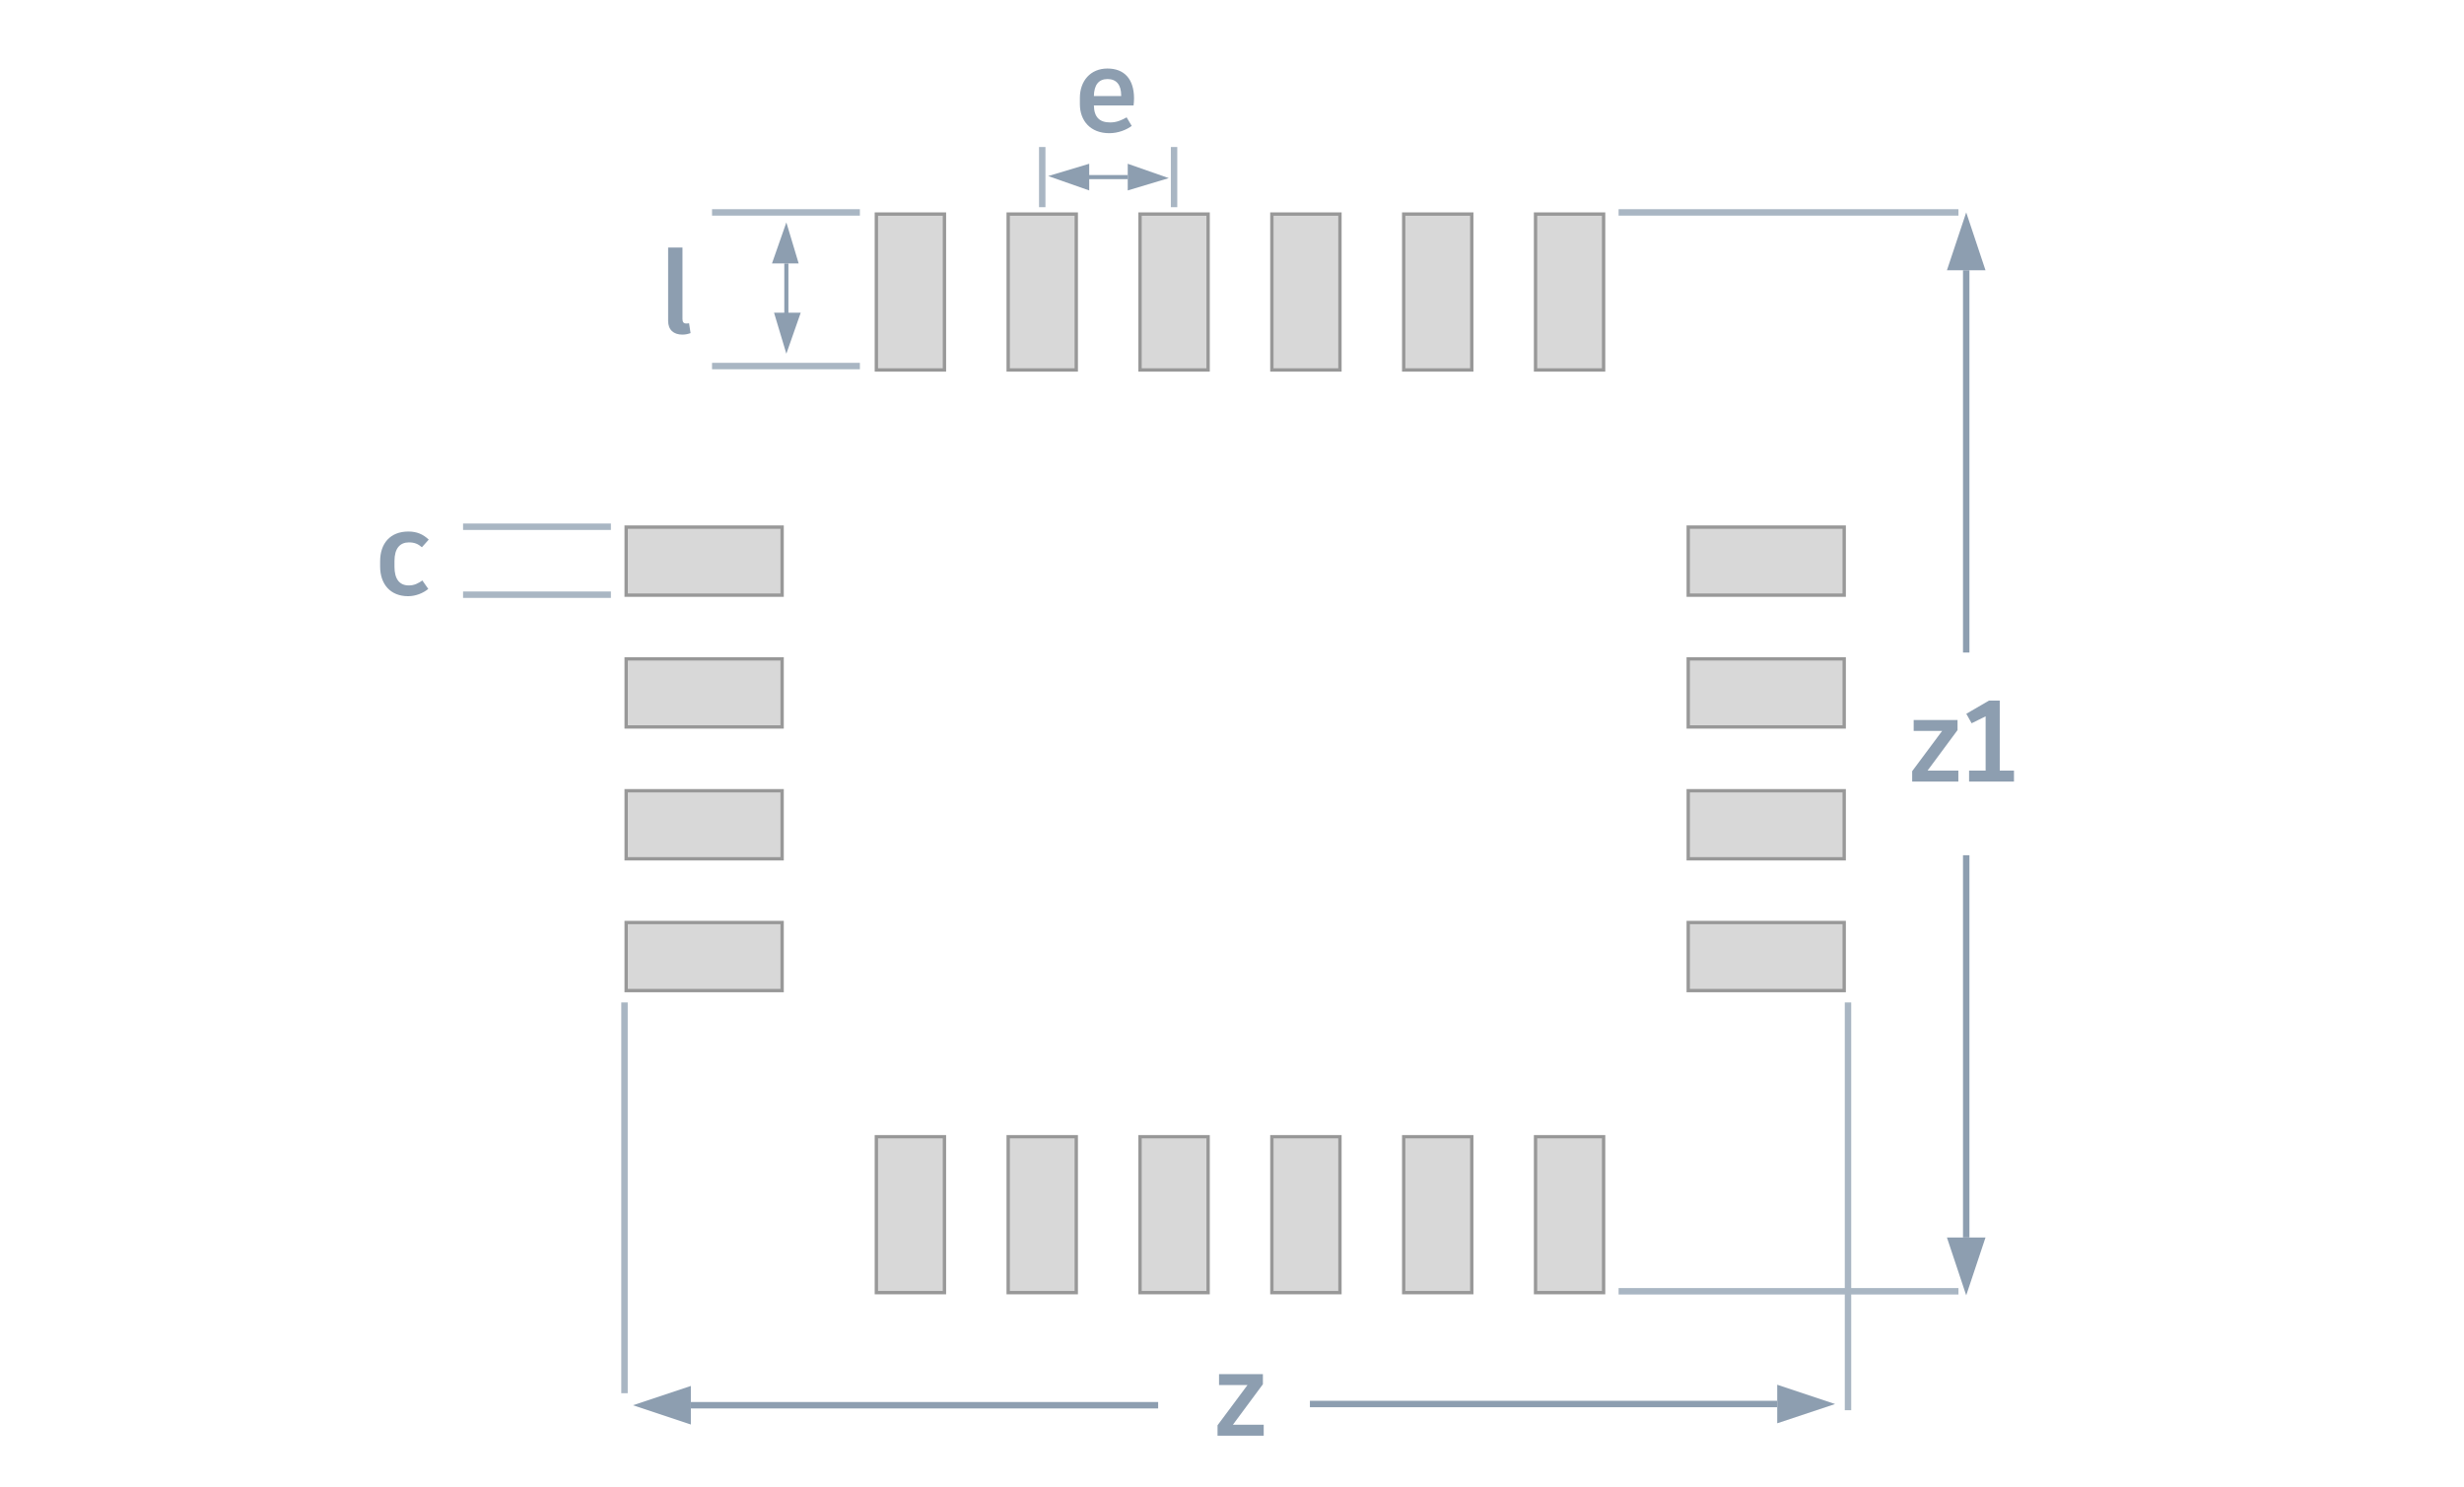 <svg width="290" height="175" viewBox="0 0 290 175" fill="none" xmlns="http://www.w3.org/2000/svg">
<path d="M190.5 25.005L230.5 25.005" stroke="#A9B6C3" stroke-width="0.757"/>
<path d="M190.5 152.005L230.5 152.005" stroke="#A9B6C3" stroke-width="0.757"/>
<path d="M217.5 166.005L217.5 118.005" stroke="#A9B6C3" stroke-width="0.757"/>
<path d="M73.5 118.005L73.5 164.005" stroke="#A9B6C3" stroke-width="0.757"/>
<path d="M230.392 84.76H225.23V86.04H228.58L225.053 90.779V92.005H230.487V90.711H226.864L230.392 85.945V84.76ZM235.36 90.711V82.472H234.093L231.424 84.024L232.05 85.141L233.698 84.324V90.711H231.751V92.005H233.698H237.035V90.711H235.36Z" fill="#8D9EB0"/>
<path d="M148.637 161.76H143.475V163.04H146.825L143.298 167.779V169.005H148.732V167.711H145.109L148.637 162.945V161.76Z" fill="#8D9EB0"/>
<path d="M231.413 25.005L229.144 31.814L233.683 31.814L231.413 25.005Z" fill="#8D9EB0"/>
<path d="M231.035 31.814L231.035 76.814L231.792 76.814L231.792 31.814L231.035 31.814Z" fill="#8D9EB0"/>
<path d="M215.979 165.275L209.17 167.544L209.17 163.005L215.979 165.275Z" fill="#8D9EB0"/>
<path d="M209.17 165.653L154.17 165.653L154.17 164.896L209.17 164.896L209.17 165.653Z" fill="#8D9EB0"/>
<path d="M231.413 152.484L233.683 145.675L229.144 145.675L231.413 152.484Z" fill="#8D9EB0"/>
<path d="M231.792 145.675L231.792 100.675L231.035 100.675L231.035 145.675L231.792 145.675Z" fill="#8D9EB0"/>
<path d="M74.5 165.418L81.309 163.149L81.309 167.688L74.5 165.418Z" fill="#8D9EB0"/>
<path d="M81.309 165.04L136.309 165.04L136.309 165.797L81.309 165.797L81.309 165.04Z" fill="#8D9EB0"/>
<rect x="103.143" y="43.552" width="18.356" height="8.012" transform="rotate(-90 103.143 43.552)" fill="#D8D8D8" stroke="#989898" stroke-width="0.393"/>
<rect x="118.659" y="43.552" width="18.356" height="8.012" transform="rotate(-90 118.659 43.552)" fill="#D8D8D8" stroke="#989898" stroke-width="0.393"/>
<rect x="134.176" y="43.552" width="18.356" height="8.012" transform="rotate(-90 134.176 43.552)" fill="#D8D8D8" stroke="#989898" stroke-width="0.393"/>
<rect x="149.692" y="43.552" width="18.356" height="8.012" transform="rotate(-90 149.692 43.552)" fill="#D8D8D8" stroke="#989898" stroke-width="0.393"/>
<rect x="165.208" y="43.552" width="18.356" height="8.012" transform="rotate(-90 165.208 43.552)" fill="#D8D8D8" stroke="#989898" stroke-width="0.393"/>
<rect x="180.725" y="43.552" width="18.356" height="8.012" transform="rotate(-90 180.725 43.552)" fill="#D8D8D8" stroke="#989898" stroke-width="0.393"/>
<rect x="103.143" y="152.166" width="18.356" height="8.012" transform="rotate(-90 103.143 152.166)" fill="#D8D8D8" stroke="#989898" stroke-width="0.393"/>
<rect x="118.659" y="152.166" width="18.356" height="8.012" transform="rotate(-90 118.659 152.166)" fill="#D8D8D8" stroke="#989898" stroke-width="0.393"/>
<rect x="134.176" y="152.166" width="18.356" height="8.012" transform="rotate(-90 134.176 152.166)" fill="#D8D8D8" stroke="#989898" stroke-width="0.393"/>
<rect x="149.692" y="152.166" width="18.356" height="8.012" transform="rotate(-90 149.692 152.166)" fill="#D8D8D8" stroke="#989898" stroke-width="0.393"/>
<rect x="165.208" y="152.166" width="18.356" height="8.012" transform="rotate(-90 165.208 152.166)" fill="#D8D8D8" stroke="#989898" stroke-width="0.393"/>
<rect x="180.725" y="152.166" width="18.356" height="8.012" transform="rotate(-90 180.725 152.166)" fill="#D8D8D8" stroke="#989898" stroke-width="0.393"/>
<rect x="217.052" y="116.608" width="18.356" height="8.012" transform="rotate(180 217.052 116.608)" fill="#D8D8D8" stroke="#989898" stroke-width="0.393"/>
<rect x="217.052" y="101.092" width="18.356" height="8.012" transform="rotate(180 217.052 101.092)" fill="#D8D8D8" stroke="#989898" stroke-width="0.393"/>
<rect x="217.052" y="85.576" width="18.356" height="8.012" transform="rotate(180 217.052 85.576)" fill="#D8D8D8" stroke="#989898" stroke-width="0.393"/>
<rect x="217.052" y="70.059" width="18.356" height="8.012" transform="rotate(180 217.052 70.059)" fill="#D8D8D8" stroke="#989898" stroke-width="0.393"/>
<rect x="92.052" y="116.608" width="18.356" height="8.012" transform="rotate(180 92.052 116.608)" fill="#D8D8D8" stroke="#989898" stroke-width="0.393"/>
<rect x="92.052" y="101.092" width="18.356" height="8.012" transform="rotate(180 92.052 101.092)" fill="#D8D8D8" stroke="#989898" stroke-width="0.393"/>
<rect x="92.052" y="85.576" width="18.356" height="8.012" transform="rotate(180 92.052 85.576)" fill="#D8D8D8" stroke="#989898" stroke-width="0.393"/>
<rect x="92.052" y="70.059" width="18.356" height="8.012" transform="rotate(180 92.052 70.059)" fill="#D8D8D8" stroke="#989898" stroke-width="0.393"/>
<path d="M101.205 25.005H83.803" stroke="#A9B6C3" stroke-width="0.757"/>
<path d="M138.181 24.389L138.181 17.305" stroke="#A9B6C3" stroke-width="0.757"/>
<path d="M101.205 43.09H83.803" stroke="#A9B6C3" stroke-width="0.757"/>
<path d="M122.665 24.389L122.665 17.305" stroke="#A9B6C3" stroke-width="0.757"/>
<path d="M80.323 29.137H78.635V37.771C78.635 38.847 79.302 39.391 80.31 39.391C80.691 39.391 81.004 39.31 81.276 39.214L81.1 38.057C80.991 38.07 80.895 38.084 80.814 38.084C80.446 38.084 80.323 37.921 80.323 37.526V29.137Z" fill="#8D9EB0"/>
<path d="M133.47 11.594C133.47 9.292 132.312 8.067 130.338 8.067C128.322 8.067 127.096 9.551 127.096 11.512V12.261C127.096 14.222 128.349 15.679 130.556 15.679C131.604 15.679 132.585 15.284 133.198 14.822L132.598 13.814C132.04 14.127 131.454 14.413 130.665 14.413C129.412 14.413 128.772 13.8 128.744 12.411H133.415C133.443 12.193 133.47 11.893 133.47 11.594ZM131.958 11.308H128.744C128.772 9.987 129.316 9.306 130.351 9.306C131.4 9.306 131.958 9.987 131.958 11.24V11.308Z" fill="#8D9EB0"/>
<path d="M92.55 26.181L93.999 31.012L90.859 31.012L92.55 26.181Z" fill="#8D9EB0"/>
<path d="M92.55 41.641L91.101 36.809L94.241 36.809L92.55 41.641Z" fill="#8D9EB0"/>
<path d="M92.791 31.012L92.791 37.776L92.308 37.776L92.308 31.012L92.791 31.012Z" fill="#8D9EB0"/>
<path d="M137.561 20.968L132.729 22.417L132.729 19.277L137.561 20.968Z" fill="#8D9EB0"/>
<path d="M123.365 20.726L128.196 19.277L128.196 22.417L123.365 20.726Z" fill="#8D9EB0"/>
<path d="M132.729 21.088L127.804 21.088L127.804 20.605L132.729 20.605L132.729 21.088Z" fill="#8D9EB0"/>
<path d="M71.901 62.005L54.5 62.005" stroke="#A9B6C3" stroke-width="0.757"/>
<path d="M71.901 70.005L54.5 70.005" stroke="#A9B6C3" stroke-width="0.757"/>
<path d="M48.035 70.182C48.907 70.182 49.806 69.828 50.405 69.324L49.71 68.33C49.261 68.643 48.784 68.915 48.117 68.915C47.027 68.915 46.428 68.18 46.428 66.709V66.042C46.428 64.557 47.068 63.849 48.13 63.849C48.77 63.849 49.206 64.026 49.656 64.421L50.459 63.522C49.792 62.882 49.043 62.569 48.062 62.569C45.924 62.569 44.739 63.972 44.739 66.069V66.682C44.739 68.779 45.952 70.182 48.035 70.182Z" fill="#8D9EB0"/>
</svg>
